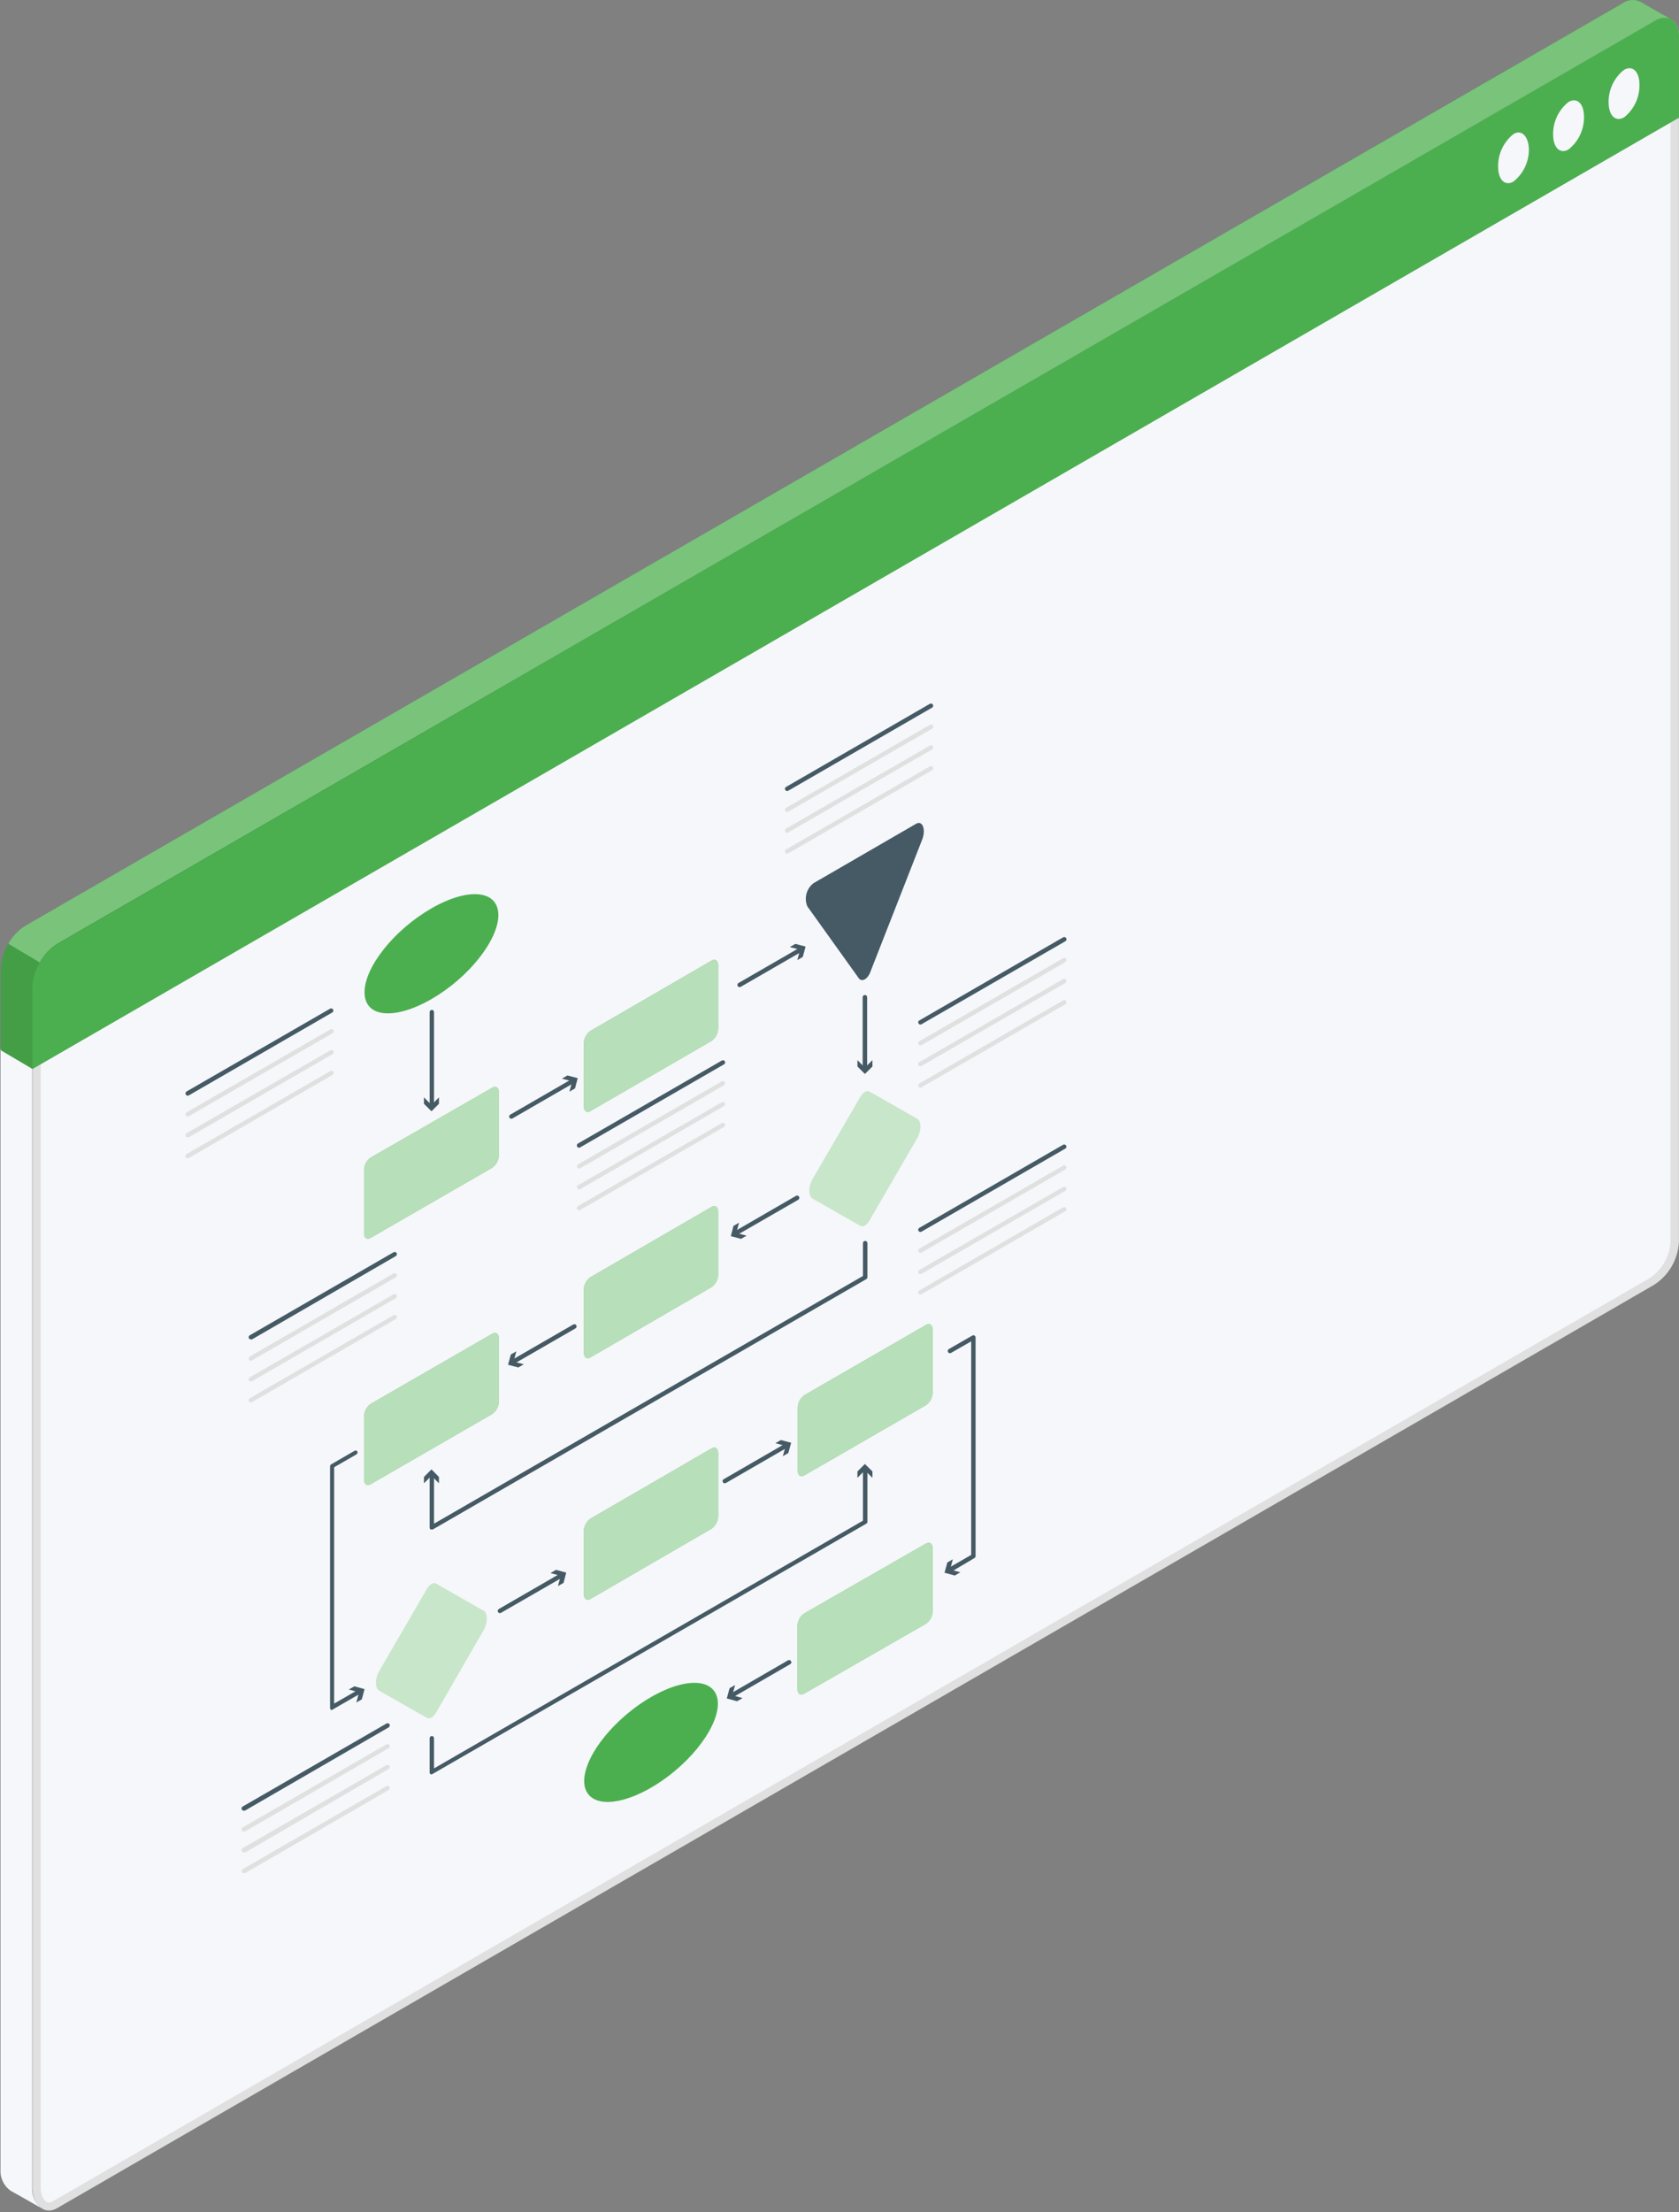 <svg width="183" height="241" viewBox="0 0 183 241" fill="none" xmlns="http://www.w3.org/2000/svg">
<rect x="0" y="0" width="183" height="241" fill="#808080" stroke="none"/>
<path d="M5.332 240.401C5.566 240.394 5.794 240.323 5.992 240.198L180.064 139.613C180.777 139.144 181.372 138.515 181.801 137.776C182.229 137.037 182.48 136.209 182.533 135.356V3.865C182.533 2.94 182.147 2.392 181.517 2.392C181.157 2.402 180.806 2.507 180.501 2.697L6.419 103.24C5.705 103.712 5.111 104.343 4.682 105.084C4.254 105.824 4.003 106.654 3.95 107.508V238.308C3.94 238.841 4.088 239.364 4.376 239.812C4.474 239.982 4.613 240.125 4.779 240.227C4.946 240.33 5.136 240.39 5.332 240.401Z" fill="#F5F7FA"/>
<path d="M1.216 238.694C1.51 238.847 3.604 240.035 4.519 240.564C4.182 240.293 3.915 239.947 3.738 239.553C3.562 239.159 3.481 238.729 3.502 238.298V116.276L0.057 114.244V236.337C0.027 236.797 0.118 237.257 0.321 237.671C0.525 238.084 0.833 238.437 1.216 238.694Z" fill="#F5F7FA"/>
<path d="M181.497 2.849C182.005 2.849 182.076 3.479 182.076 3.865V135.346C182.023 136.119 181.794 136.87 181.407 137.541C181.019 138.211 180.483 138.785 179.84 139.217L5.769 239.801C5.637 239.883 5.486 239.928 5.332 239.934C4.854 239.934 4.437 239.192 4.437 238.338V107.477C4.485 106.703 4.711 105.95 5.099 105.278C5.487 104.607 6.026 104.034 6.673 103.606L180.744 3.093C180.969 2.947 181.229 2.863 181.497 2.849ZM181.497 1.945C181.071 1.956 180.657 2.082 180.297 2.31L6.216 102.814C5.434 103.326 4.784 104.015 4.317 104.825C3.851 105.635 3.583 106.544 3.533 107.477V238.308C3.533 239.659 4.285 240.817 5.332 240.817C5.648 240.811 5.957 240.72 6.226 240.553L180.287 139.969C181.073 139.462 181.728 138.776 182.198 137.967C182.668 137.158 182.939 136.249 182.991 135.316V3.865C182.991 2.646 182.381 1.945 181.497 1.945Z" fill="#E0E0E0"/>
<path d="M182.981 3.804V12.816L3.534 116.448L0.088 114.416V105.557C0.127 104.605 0.406 103.678 0.901 102.864C1.353 102.063 2 101.388 2.782 100.904L176.853 0.36C177.134 0.157 177.465 0.035 177.811 0.007C178.157 -0.022 178.503 0.044 178.814 0.197C179.312 0.502 181.67 1.843 182.148 2.087C182.223 2.122 182.292 2.171 182.351 2.229C182.432 2.289 182.504 2.361 182.564 2.443C182.634 2.526 182.692 2.618 182.737 2.717C182.8 2.817 182.844 2.927 182.869 3.042C182.908 3.161 182.935 3.283 182.951 3.408C182.972 3.539 182.983 3.671 182.981 3.804Z" fill="#4CAF4F"/>
<path opacity="0.15" d="M182.981 3.804V12.816L3.534 116.448L0.088 114.416V105.557C0.127 104.605 0.406 103.678 0.901 102.864C1.353 102.063 2 101.388 2.782 100.904L176.853 0.36C177.134 0.157 177.465 0.035 177.811 0.007C178.157 -0.022 178.503 0.044 178.814 0.197C179.312 0.502 181.67 1.843 182.148 2.087C182.223 2.122 182.292 2.171 182.351 2.229C182.432 2.289 182.504 2.361 182.564 2.443C182.634 2.526 182.692 2.618 182.737 2.717C182.8 2.817 182.844 2.927 182.869 3.042C182.908 3.161 182.935 3.283 182.951 3.408C182.972 3.539 182.983 3.671 182.981 3.804Z" fill="#103E13"/>
<path d="M182.98 3.804V12.816L3.533 116.448V107.548C3.54 106.975 3.65 106.407 3.858 105.872C3.888 105.778 3.926 105.686 3.97 105.598C4.075 105.346 4.198 105.101 4.336 104.866C4.785 104.054 5.436 103.371 6.226 102.885L180.287 2.31C180.578 2.092 180.928 1.967 181.291 1.953C181.654 1.938 182.013 2.035 182.32 2.229C182.401 2.289 182.473 2.361 182.533 2.443C182.602 2.526 182.66 2.618 182.706 2.717C182.769 2.817 182.813 2.927 182.838 3.042C182.877 3.161 182.904 3.283 182.919 3.408C182.951 3.538 182.972 3.67 182.98 3.804Z" fill="#4CAF4F"/>
<path d="M164.961 14.604C164.428 15.028 163.999 15.57 163.708 16.186C163.417 16.803 163.272 17.478 163.285 18.16C163.285 19.593 164.037 20.314 164.961 19.776C165.495 19.351 165.924 18.81 166.215 18.193C166.506 17.576 166.651 16.901 166.638 16.22C166.587 14.848 165.835 14.066 164.961 14.604Z" fill="#F5F7FA"/>
<path d="M170.958 11.109C170.423 11.532 169.993 12.073 169.702 12.69C169.411 13.307 169.267 13.983 169.281 14.665C169.281 16.087 170.033 16.819 170.958 16.28C171.494 15.858 171.925 15.317 172.218 14.7C172.51 14.083 172.657 13.407 172.645 12.725C172.645 11.292 171.893 10.571 170.958 11.109Z" fill="#F5F7FA"/>
<path d="M177.015 7.604C176.478 8.027 176.047 8.567 175.754 9.184C175.462 9.801 175.316 10.477 175.328 11.16C175.328 12.592 176.08 13.314 177.015 12.786C177.548 12.361 177.976 11.819 178.267 11.203C178.558 10.586 178.703 9.911 178.691 9.229C178.691 7.797 177.939 7.076 177.015 7.604Z" fill="#F5F7FA"/>
<path d="M180.297 2.31L6.226 102.814C5.43 103.319 4.776 104.018 4.326 104.846L0.911 102.814C1.352 102.005 1.997 101.326 2.781 100.843L176.852 0.36C177.133 0.157 177.465 0.035 177.81 0.007C178.156 -0.022 178.503 0.044 178.814 0.197C179.291 0.492 181.527 1.762 182.096 2.067C181.799 1.959 181.48 1.926 181.167 1.968C180.854 2.01 180.555 2.128 180.297 2.31Z" fill="#4CAF4F"/>
<g opacity="0.5">
<path opacity="0.5" d="M180.297 2.31L6.226 102.814C5.43 103.319 4.776 104.018 4.326 104.846L0.911 102.814C1.352 102.005 1.997 101.326 2.781 100.843L176.852 0.36C177.133 0.157 177.465 0.035 177.81 0.007C178.156 -0.022 178.503 0.044 178.814 0.197C179.291 0.492 181.527 1.762 182.096 2.067C181.799 1.959 181.48 1.926 181.167 1.968C180.854 2.01 180.555 2.128 180.297 2.31Z" fill="white"/>
</g>
<path d="M47.071 120.756C47.006 120.756 46.944 120.731 46.898 120.685C46.853 120.639 46.827 120.577 46.827 120.512V110.261C46.827 110.196 46.853 110.134 46.898 110.089C46.944 110.043 47.006 110.017 47.071 110.017C47.102 110.017 47.134 110.023 47.163 110.036C47.192 110.048 47.218 110.066 47.24 110.089C47.262 110.112 47.279 110.139 47.29 110.168C47.301 110.198 47.306 110.229 47.305 110.261V120.512C47.306 120.544 47.301 120.575 47.29 120.605C47.279 120.635 47.262 120.661 47.24 120.684C47.218 120.707 47.192 120.725 47.163 120.738C47.134 120.75 47.102 120.756 47.071 120.756Z" fill="#455A64"/>
<path d="M46.207 119.547L47.03 120.37L47.843 119.547V120.248L47.03 121.061L46.207 120.248V119.547Z" fill="#455A64"/>
<path d="M55.74 121.874C55.696 121.877 55.653 121.867 55.615 121.845C55.577 121.823 55.546 121.791 55.526 121.752C55.51 121.725 55.5 121.695 55.496 121.663C55.492 121.632 55.494 121.6 55.503 121.57C55.511 121.54 55.526 121.511 55.546 121.487C55.566 121.462 55.59 121.442 55.618 121.427L62.366 117.526C62.394 117.509 62.425 117.499 62.457 117.494C62.489 117.49 62.522 117.493 62.553 117.501C62.584 117.51 62.613 117.524 62.639 117.544C62.664 117.564 62.686 117.589 62.702 117.617C62.731 117.672 62.738 117.737 62.721 117.798C62.704 117.859 62.664 117.91 62.61 117.942L55.852 121.844C55.818 121.864 55.779 121.875 55.74 121.874Z" fill="#455A64"/>
<path d="M62.061 118.928L62.366 117.81L61.248 117.505L61.848 117.16L62.966 117.454L62.671 118.572L62.061 118.928Z" fill="#455A64"/>
<path d="M54.49 175.732C54.446 175.735 54.403 175.725 54.365 175.703C54.327 175.682 54.296 175.649 54.276 175.61C54.26 175.583 54.25 175.553 54.246 175.522C54.242 175.49 54.244 175.459 54.253 175.428C54.261 175.398 54.276 175.37 54.296 175.345C54.316 175.32 54.34 175.3 54.368 175.285L61.116 171.384C61.173 171.354 61.24 171.346 61.302 171.363C61.364 171.38 61.418 171.42 61.452 171.475C61.479 171.533 61.486 171.598 61.469 171.66C61.452 171.722 61.413 171.775 61.36 171.811L54.602 175.702C54.568 175.723 54.529 175.733 54.49 175.732Z" fill="#455A64"/>
<path d="M60.811 172.786L61.116 171.668L59.998 171.374L60.598 171.018L61.716 171.323L61.421 172.44L60.811 172.786Z" fill="#455A64"/>
<path d="M78.993 161.59C78.951 161.59 78.91 161.579 78.874 161.558C78.838 161.536 78.809 161.505 78.79 161.468C78.772 161.441 78.76 161.411 78.755 161.379C78.75 161.347 78.752 161.315 78.761 161.284C78.77 161.253 78.785 161.225 78.806 161.2C78.826 161.176 78.852 161.156 78.881 161.143L85.629 157.241C85.656 157.223 85.686 157.212 85.718 157.207C85.749 157.202 85.782 157.204 85.813 157.213C85.844 157.221 85.872 157.236 85.897 157.257C85.921 157.278 85.941 157.304 85.954 157.332C85.971 157.359 85.982 157.389 85.987 157.42C85.992 157.45 85.99 157.482 85.983 157.512C85.975 157.543 85.961 157.571 85.942 157.596C85.924 157.621 85.9 157.642 85.873 157.658L79.115 161.559C79.077 161.58 79.035 161.59 78.993 161.59Z" fill="#455A64"/>
<path d="M85.324 158.643L85.629 157.525L84.511 157.221L85.111 156.875L86.229 157.17L85.924 158.287L85.324 158.643Z" fill="#455A64"/>
<path d="M80.609 107.538C80.567 107.539 80.526 107.528 80.49 107.506C80.454 107.485 80.425 107.454 80.406 107.416C80.389 107.39 80.378 107.36 80.373 107.329C80.368 107.298 80.37 107.267 80.377 107.237C80.385 107.206 80.399 107.178 80.417 107.153C80.436 107.128 80.46 107.107 80.487 107.091L87.245 103.19C87.272 103.174 87.302 103.163 87.334 103.159C87.365 103.155 87.397 103.157 87.427 103.166C87.458 103.175 87.486 103.189 87.511 103.209C87.535 103.229 87.556 103.253 87.57 103.281C87.587 103.308 87.598 103.337 87.603 103.368C87.608 103.399 87.606 103.431 87.598 103.461C87.591 103.491 87.577 103.52 87.558 103.545C87.54 103.57 87.516 103.591 87.489 103.606L80.731 107.508C80.693 107.527 80.651 107.538 80.609 107.538Z" fill="#455A64"/>
<path d="M86.9 104.592L87.204 103.474L86.087 103.169L86.686 102.824L87.804 103.118L87.499 104.246L86.9 104.592Z" fill="#455A64"/>
<path d="M80.131 134.625C80.089 134.626 80.047 134.617 80.01 134.597C79.972 134.577 79.941 134.549 79.918 134.513C79.901 134.485 79.891 134.454 79.887 134.422C79.882 134.39 79.885 134.357 79.893 134.326C79.902 134.295 79.916 134.266 79.936 134.24C79.956 134.215 79.981 134.194 80.009 134.178L86.757 130.276C86.814 130.244 86.881 130.235 86.944 130.253C87.007 130.27 87.06 130.311 87.093 130.368C87.125 130.424 87.134 130.491 87.116 130.554C87.099 130.617 87.058 130.671 87.001 130.703L80.243 134.594C80.209 134.615 80.171 134.626 80.131 134.625Z" fill="#455A64"/>
<path d="M80.548 133.202L80.253 134.32L81.371 134.615L80.771 134.96L79.653 134.665L79.948 133.548L80.548 133.202Z" fill="#455A64"/>
<path d="M79.694 184.998C79.652 184.999 79.611 184.988 79.575 184.966C79.539 184.945 79.51 184.914 79.491 184.876C79.467 184.848 79.451 184.815 79.444 184.779C79.436 184.744 79.437 184.707 79.447 184.672C79.457 184.637 79.476 184.604 79.501 184.578C79.526 184.552 79.558 184.532 79.593 184.521L85.894 180.873C85.949 180.844 86.014 180.837 86.075 180.854C86.135 180.871 86.187 180.91 86.219 180.965C86.235 180.991 86.246 181.021 86.251 181.052C86.256 181.083 86.254 181.114 86.247 181.144C86.239 181.175 86.226 181.203 86.207 181.228C86.188 181.253 86.164 181.274 86.137 181.29L79.826 184.937C79.788 184.969 79.743 184.99 79.694 184.998Z" fill="#455A64"/>
<path d="M80.121 183.566L79.816 184.683L80.934 184.988L80.334 185.334L79.216 185.029L79.521 183.911L80.121 183.566Z" fill="#455A64"/>
<path d="M55.852 148.635C55.81 148.636 55.769 148.625 55.733 148.604C55.697 148.582 55.667 148.551 55.648 148.514C55.632 148.487 55.621 148.457 55.616 148.427C55.611 148.396 55.613 148.364 55.62 148.334C55.628 148.304 55.642 148.275 55.66 148.25C55.679 148.225 55.703 148.204 55.73 148.188L62.488 144.287C62.544 144.257 62.608 144.25 62.669 144.267C62.73 144.284 62.781 144.324 62.813 144.378C62.83 144.406 62.84 144.437 62.844 144.469C62.849 144.501 62.846 144.534 62.838 144.565C62.829 144.596 62.815 144.626 62.795 144.651C62.775 144.677 62.75 144.698 62.722 144.714L55.974 148.605L55.852 148.635Z" fill="#455A64"/>
<path d="M56.279 147.213L55.974 148.331L57.092 148.625L56.492 148.971L55.374 148.676L55.679 147.558L56.279 147.213Z" fill="#455A64"/>
<path d="M94.268 116.692C94.203 116.692 94.141 116.667 94.095 116.621C94.05 116.575 94.024 116.513 94.024 116.449V108.635C94.024 108.571 94.05 108.509 94.095 108.463C94.141 108.417 94.203 108.392 94.268 108.392C94.332 108.392 94.395 108.417 94.44 108.463C94.486 108.509 94.512 108.571 94.512 108.635V116.449C94.512 116.513 94.486 116.575 94.44 116.621C94.395 116.667 94.332 116.692 94.268 116.692Z" fill="#455A64"/>
<path d="M93.455 115.493L94.268 116.306L95.091 115.493V116.184L94.268 116.997L93.455 116.184V115.493Z" fill="#455A64"/>
<path d="M47.071 166.619C47.031 166.631 46.989 166.631 46.949 166.619C46.912 166.6 46.88 166.571 46.859 166.535C46.837 166.499 46.826 166.457 46.827 166.416V160.665C46.827 160.6 46.853 160.538 46.898 160.493C46.944 160.447 47.006 160.421 47.071 160.421C47.102 160.421 47.134 160.428 47.163 160.44C47.192 160.452 47.218 160.47 47.24 160.493C47.262 160.516 47.279 160.543 47.29 160.572C47.301 160.602 47.306 160.633 47.305 160.665V165.989L94.054 139.004V135.427C94.054 135.363 94.08 135.301 94.126 135.255C94.172 135.209 94.234 135.184 94.298 135.184C94.363 135.184 94.425 135.209 94.471 135.255C94.516 135.301 94.542 135.363 94.542 135.427V139.146C94.541 139.187 94.529 139.228 94.508 139.263C94.486 139.299 94.456 139.328 94.42 139.349L47.173 166.619C47.139 166.627 47.104 166.627 47.071 166.619Z" fill="#455A64"/>
<path d="M47.843 161.59L47.03 160.777L46.207 161.59V160.899L47.03 160.076L47.843 160.899V161.59Z" fill="#455A64"/>
<path d="M47.071 193.289C47.031 193.301 46.989 193.301 46.949 193.289C46.91 193.269 46.878 193.238 46.856 193.201C46.834 193.163 46.824 193.119 46.827 193.076V189.367C46.827 189.302 46.853 189.24 46.898 189.195C46.944 189.149 47.006 189.123 47.071 189.123C47.103 189.123 47.134 189.13 47.163 189.142C47.192 189.154 47.218 189.173 47.24 189.195C47.262 189.218 47.279 189.245 47.29 189.275C47.301 189.304 47.306 189.336 47.305 189.367V192.649L94.054 165.664V160.035C94.054 159.97 94.08 159.908 94.126 159.863C94.172 159.817 94.234 159.791 94.298 159.791C94.363 159.791 94.425 159.817 94.471 159.863C94.516 159.908 94.542 159.97 94.542 160.035V165.786C94.541 165.827 94.529 165.868 94.508 165.903C94.486 165.939 94.456 165.968 94.42 165.989L47.142 193.258C47.121 193.273 47.096 193.283 47.071 193.289Z" fill="#455A64"/>
<path d="M95.091 160.99L94.268 160.177L93.455 160.99V160.299L94.268 159.486L95.091 160.299V160.99Z" fill="#455A64"/>
<path d="M36.217 186.278C36.177 186.288 36.135 186.288 36.095 186.278C36.058 186.257 36.027 186.226 36.005 186.188C35.984 186.151 35.973 186.108 35.973 186.065V159.73C35.974 159.689 35.986 159.648 36.008 159.613C36.029 159.577 36.059 159.548 36.095 159.527L38.656 158.044C38.704 158.022 38.757 158.016 38.808 158.027C38.86 158.038 38.906 158.065 38.941 158.105C38.957 158.133 38.967 158.164 38.972 158.196C38.976 158.228 38.974 158.26 38.965 158.291C38.957 158.323 38.942 158.352 38.922 158.377C38.902 158.403 38.877 158.424 38.849 158.44L36.42 159.842V185.588L39.103 184.043C39.131 184.02 39.163 184.002 39.198 183.993C39.233 183.983 39.269 183.981 39.305 183.987C39.341 183.993 39.374 184.008 39.404 184.028C39.434 184.049 39.458 184.077 39.476 184.108C39.493 184.14 39.504 184.175 39.506 184.211C39.509 184.247 39.503 184.283 39.49 184.317C39.477 184.351 39.456 184.381 39.43 184.406C39.403 184.43 39.371 184.449 39.337 184.46L36.288 186.218C36.268 186.242 36.244 186.262 36.217 186.278Z" fill="#455A64"/>
<path d="M38.839 185.476L39.134 184.358L38.016 184.053L38.626 183.708L39.733 184.013L39.439 185.12L38.839 185.476Z" fill="#455A64"/>
<path d="M103.425 171.313C103.383 171.313 103.341 171.302 103.305 171.281C103.27 171.259 103.24 171.228 103.221 171.191C103.205 171.163 103.195 171.132 103.19 171.1C103.186 171.068 103.188 171.035 103.197 171.004C103.205 170.973 103.22 170.944 103.24 170.918C103.26 170.893 103.285 170.871 103.313 170.855L105.854 169.392V146.126L103.658 147.386C103.632 147.402 103.602 147.413 103.571 147.418C103.54 147.423 103.509 147.421 103.479 147.414C103.448 147.406 103.42 147.393 103.395 147.374C103.37 147.355 103.349 147.332 103.333 147.305C103.316 147.277 103.305 147.247 103.3 147.215C103.295 147.183 103.297 147.151 103.304 147.12C103.312 147.089 103.325 147.06 103.344 147.034C103.363 147.008 103.387 146.986 103.414 146.969L105.975 145.496C106.013 145.476 106.055 145.465 106.097 145.465C106.14 145.465 106.182 145.476 106.219 145.496C106.255 145.519 106.284 145.551 106.303 145.588C106.323 145.625 106.333 145.667 106.331 145.709V169.525C106.332 169.565 106.322 169.605 106.302 169.641C106.283 169.677 106.254 169.707 106.219 169.728L103.547 171.313C103.507 171.323 103.465 171.323 103.425 171.313Z" fill="#455A64"/>
<path d="M103.851 169.87L103.557 170.988L104.675 171.282L104.065 171.638L102.947 171.333L103.252 170.215L103.851 169.87Z" fill="#455A64"/>
<path d="M54.317 99.694C54.317 102.427 51.055 106.522 47.03 108.838C43.006 111.155 39.733 110.87 39.733 108.097C39.733 105.323 42.996 101.269 47.03 98.953C51.065 96.636 54.317 96.961 54.317 99.694Z" fill="#4CAF4F"/>
<path d="M73.561 192.923C77.319 189.779 79.199 185.838 77.762 184.121C76.325 182.405 72.113 183.562 68.356 186.706C64.598 189.85 62.718 193.791 64.155 195.508C65.592 197.224 69.804 196.067 73.561 192.923Z" fill="#4CAF4F"/>
<path d="M53.667 127.208L40.384 134.869C39.987 135.092 39.672 134.869 39.672 134.32V127.482C39.675 127.214 39.741 126.95 39.865 126.712C39.989 126.474 40.166 126.268 40.384 126.111L53.667 118.48C54.063 118.257 54.378 118.48 54.378 119.029V125.857C54.371 126.121 54.303 126.381 54.18 126.615C54.056 126.849 53.881 127.052 53.667 127.208Z" fill="#4CAF4F"/>
<path opacity="0.6" d="M53.667 127.208L40.384 134.869C39.987 135.092 39.672 134.869 39.672 134.32V127.482C39.675 127.214 39.741 126.95 39.865 126.712C39.989 126.474 40.166 126.268 40.384 126.111L53.667 118.48C54.063 118.257 54.378 118.48 54.378 119.029V125.857C54.371 126.121 54.303 126.381 54.18 126.615C54.056 126.849 53.881 127.052 53.667 127.208Z" fill="white"/>
<path d="M77.56 113.4L64.348 121.051C63.952 121.284 63.627 121.051 63.627 120.512V113.675C63.631 113.405 63.698 113.141 63.824 112.903C63.949 112.665 64.129 112.459 64.348 112.303L77.56 104.642C77.956 104.409 78.281 104.642 78.281 105.181V112.019C78.279 112.289 78.212 112.556 78.087 112.796C77.961 113.036 77.781 113.243 77.56 113.4Z" fill="#4CAF4F"/>
<path opacity="0.6" d="M77.56 113.4L64.348 121.051C63.952 121.284 63.627 121.051 63.627 120.512V113.675C63.631 113.405 63.698 113.141 63.824 112.903C63.949 112.665 64.129 112.459 64.348 112.303L77.56 104.642C77.956 104.409 78.281 104.642 78.281 105.181V112.019C78.279 112.289 78.212 112.556 78.087 112.796C77.961 113.036 77.781 113.243 77.56 113.4Z" fill="white"/>
<path d="M77.56 140.223L64.348 147.884C63.952 148.117 63.627 147.884 63.627 147.345V140.507C63.632 140.238 63.7 139.974 63.825 139.736C63.95 139.498 64.129 139.292 64.348 139.136L77.56 131.475C77.956 131.241 78.281 131.475 78.281 132.014V138.851C78.277 139.12 78.21 139.385 78.084 139.623C77.959 139.861 77.779 140.067 77.56 140.223Z" fill="#4CAF4F"/>
<path opacity="0.6" d="M77.56 140.223L64.348 147.884C63.952 148.117 63.627 147.884 63.627 147.345V140.507C63.632 140.238 63.7 139.974 63.825 139.736C63.95 139.498 64.129 139.292 64.348 139.136L77.56 131.475C77.956 131.241 78.281 131.475 78.281 132.014V138.851C78.277 139.12 78.21 139.385 78.084 139.623C77.959 139.861 77.779 140.067 77.56 140.223Z" fill="white"/>
<path d="M77.56 166.538L64.348 174.198C63.952 174.422 63.627 174.198 63.627 173.65V166.812C63.632 166.543 63.7 166.279 63.825 166.041C63.95 165.802 64.129 165.597 64.348 165.44L77.56 157.78C77.956 157.556 78.281 157.78 78.281 158.328V165.156C78.277 165.426 78.21 165.692 78.084 165.932C77.959 166.172 77.779 166.379 77.56 166.538Z" fill="#4CAF4F"/>
<path opacity="0.6" d="M77.56 166.538L64.348 174.198C63.952 174.422 63.627 174.198 63.627 173.65V166.812C63.632 166.543 63.7 166.279 63.825 166.041C63.95 165.802 64.129 165.597 64.348 165.44L77.56 157.78C77.956 157.556 78.281 157.78 78.281 158.328V165.156C78.277 165.426 78.21 165.692 78.084 165.932C77.959 166.172 77.779 166.379 77.56 166.538Z" fill="white"/>
<path d="M100.935 153.075L87.662 160.736C87.266 160.97 86.94 160.736 86.94 160.198V153.36C86.945 153.091 87.013 152.827 87.139 152.589C87.264 152.35 87.443 152.145 87.662 151.988L100.935 144.328C101.331 144.094 101.656 144.328 101.656 144.866V151.704C101.652 151.973 101.584 152.237 101.459 152.476C101.334 152.714 101.154 152.919 100.935 153.075Z" fill="#4CAF4F"/>
<path opacity="0.6" d="M100.935 153.075L87.662 160.736C87.266 160.97 86.94 160.736 86.94 160.198V153.36C86.945 153.091 87.013 152.827 87.139 152.589C87.264 152.35 87.443 152.145 87.662 151.988L100.935 144.328C101.331 144.094 101.656 144.328 101.656 144.866V151.704C101.652 151.973 101.584 152.237 101.459 152.476C101.334 152.714 101.154 152.919 100.935 153.075Z" fill="white"/>
<path d="M100.935 176.891L87.631 184.521C87.235 184.754 86.91 184.521 86.91 183.982V177.145C86.914 176.875 86.982 176.611 87.107 176.373C87.232 176.134 87.412 175.929 87.631 175.773L100.935 168.143C101.331 167.909 101.656 168.143 101.656 168.681V175.519C101.651 175.788 101.583 176.052 101.458 176.29C101.333 176.528 101.153 176.734 100.935 176.891Z" fill="#4CAF4F"/>
<path opacity="0.6" d="M100.935 176.891L87.631 184.521C87.235 184.754 86.91 184.521 86.91 183.982V177.145C86.914 176.875 86.982 176.611 87.107 176.373C87.232 176.134 87.412 175.929 87.631 175.773L100.935 168.143C101.331 167.909 101.656 168.143 101.656 168.681V175.519C101.651 175.788 101.583 176.052 101.458 176.29C101.333 176.528 101.153 176.734 100.935 176.891Z" fill="white"/>
<path d="M53.667 154.041L40.384 161.701C39.987 161.935 39.672 161.701 39.672 161.153V154.325C39.675 154.055 39.741 153.79 39.865 153.55C39.988 153.31 40.166 153.103 40.384 152.943L53.667 145.283C54.063 145.059 54.378 145.283 54.378 145.831V152.669C54.375 152.937 54.309 153.201 54.185 153.439C54.062 153.677 53.884 153.883 53.667 154.041Z" fill="#4CAF4F"/>
<path opacity="0.6" d="M53.667 154.041L40.384 161.701C39.987 161.935 39.672 161.701 39.672 161.153V154.325C39.675 154.055 39.741 153.79 39.865 153.55C39.988 153.31 40.166 153.103 40.384 152.943L53.667 145.283C54.063 145.059 54.378 145.283 54.378 145.831V152.669C54.375 152.937 54.309 153.201 54.185 153.439C54.062 153.677 53.884 153.883 53.667 154.041Z" fill="white"/>
<path d="M93.597 106.563L87.987 98.729C87.81 98.295 87.78 97.815 87.901 97.362C88.022 96.909 88.288 96.508 88.658 96.22L99.837 89.748C100.548 89.331 100.945 90.357 100.508 91.475L94.898 105.791C94.603 106.664 93.942 107.04 93.597 106.563Z" fill="#455A64"/>
<path d="M99.979 123.977L94.776 132.948C94.471 133.467 94.064 133.71 93.76 133.538L88.556 130.571C88.099 130.307 88.099 129.26 88.556 128.468L93.76 119.507C94.064 118.988 94.471 118.745 94.776 118.917L99.979 121.884C100.437 122.138 100.437 123.195 99.979 123.977Z" fill="#C8E6C9"/>
<path d="M52.732 177.551L47.538 186.553C47.234 187.071 46.817 187.315 46.522 187.142L41.319 184.175C40.861 183.921 40.861 182.865 41.319 182.072L46.522 173.111C46.817 172.593 47.234 172.349 47.538 172.522L52.732 175.488C53.169 175.712 53.169 176.769 52.732 177.551Z" fill="#C8E6C9"/>
<path d="M27.345 145.913C27.303 145.912 27.262 145.902 27.224 145.882C27.187 145.863 27.155 145.835 27.131 145.801C27.101 145.744 27.094 145.677 27.111 145.615C27.128 145.553 27.168 145.499 27.223 145.465L42.894 136.423C42.921 136.406 42.952 136.395 42.983 136.39C43.015 136.385 43.047 136.387 43.078 136.394C43.11 136.402 43.139 136.415 43.165 136.434C43.191 136.453 43.213 136.477 43.229 136.504C43.26 136.561 43.267 136.628 43.25 136.69C43.233 136.752 43.193 136.806 43.138 136.84L27.467 145.913C27.427 145.922 27.385 145.922 27.345 145.913Z" fill="#455A64"/>
<path d="M27.345 148.229C27.302 148.229 27.259 148.217 27.222 148.196C27.185 148.174 27.154 148.144 27.131 148.107C27.102 148.052 27.095 147.987 27.111 147.926C27.129 147.866 27.168 147.814 27.223 147.782L42.894 138.729C42.951 138.699 43.017 138.692 43.08 138.709C43.142 138.726 43.196 138.766 43.229 138.821C43.259 138.876 43.266 138.941 43.249 139.002C43.232 139.062 43.192 139.114 43.138 139.146L27.467 148.199C27.429 148.218 27.387 148.229 27.345 148.229Z" fill="#E0E0E0"/>
<path d="M27.345 150.505C27.302 150.503 27.261 150.49 27.224 150.469C27.186 150.448 27.155 150.418 27.131 150.383C27.101 150.326 27.094 150.26 27.111 150.197C27.128 150.135 27.168 150.081 27.223 150.048L42.894 141.005C42.922 140.989 42.953 140.978 42.985 140.974C43.017 140.97 43.05 140.972 43.081 140.981C43.112 140.989 43.141 141.004 43.167 141.024C43.192 141.044 43.214 141.068 43.229 141.097C43.259 141.152 43.266 141.217 43.249 141.278C43.232 141.338 43.192 141.39 43.138 141.422L27.467 150.474L27.345 150.505Z" fill="#E0E0E0"/>
<path d="M27.345 152.771C27.303 152.77 27.262 152.76 27.224 152.741C27.187 152.721 27.155 152.693 27.131 152.659C27.101 152.602 27.094 152.535 27.111 152.473C27.128 152.411 27.168 152.357 27.223 152.324L42.894 143.281C42.921 143.265 42.952 143.253 42.983 143.248C43.015 143.243 43.047 143.245 43.078 143.252C43.11 143.26 43.139 143.274 43.165 143.292C43.191 143.311 43.213 143.335 43.229 143.362C43.26 143.42 43.267 143.486 43.25 143.548C43.233 143.61 43.193 143.664 43.138 143.698L27.467 152.74C27.429 152.76 27.387 152.77 27.345 152.771Z" fill="#E0E0E0"/>
<path d="M20.454 119.364C20.412 119.365 20.371 119.354 20.335 119.333C20.299 119.311 20.27 119.28 20.251 119.242C20.234 119.215 20.223 119.185 20.218 119.153C20.213 119.121 20.214 119.089 20.222 119.058C20.23 119.027 20.243 118.997 20.262 118.972C20.281 118.946 20.305 118.924 20.332 118.907L36.014 109.865C36.067 109.848 36.125 109.85 36.177 109.87C36.229 109.891 36.273 109.929 36.3 109.978C36.328 110.027 36.337 110.084 36.328 110.139C36.318 110.194 36.29 110.245 36.247 110.281L20.576 119.334C20.538 119.353 20.497 119.364 20.454 119.364Z" fill="#455A64"/>
<path d="M20.454 121.63C20.413 121.631 20.373 121.621 20.338 121.601C20.302 121.582 20.272 121.553 20.251 121.518C20.234 121.491 20.223 121.461 20.218 121.429C20.213 121.397 20.214 121.365 20.222 121.334C20.23 121.303 20.243 121.273 20.262 121.247C20.281 121.222 20.305 121.2 20.332 121.183L36.014 112.14C36.04 112.124 36.07 112.113 36.101 112.108C36.132 112.103 36.163 112.105 36.193 112.112C36.224 112.12 36.252 112.134 36.277 112.152C36.302 112.171 36.323 112.195 36.339 112.222C36.355 112.25 36.366 112.281 36.37 112.313C36.374 112.345 36.372 112.377 36.363 112.409C36.355 112.44 36.34 112.469 36.32 112.494C36.3 112.52 36.276 112.541 36.247 112.557L20.576 121.6C20.538 121.619 20.497 121.629 20.454 121.63Z" fill="#E0E0E0"/>
<path d="M20.454 123.906C20.412 123.907 20.371 123.896 20.335 123.874C20.299 123.853 20.27 123.821 20.251 123.784C20.234 123.757 20.223 123.728 20.219 123.697C20.214 123.666 20.215 123.635 20.223 123.604C20.23 123.574 20.244 123.546 20.263 123.521C20.282 123.496 20.305 123.475 20.332 123.459L36.014 114.416C36.069 114.387 36.134 114.38 36.195 114.397C36.255 114.414 36.307 114.454 36.339 114.508C36.355 114.535 36.365 114.565 36.369 114.597C36.373 114.628 36.371 114.66 36.363 114.69C36.354 114.72 36.339 114.749 36.32 114.773C36.3 114.798 36.275 114.818 36.247 114.833L20.576 123.886C20.538 123.902 20.496 123.909 20.454 123.906Z" fill="#E0E0E0"/>
<path d="M20.454 126.182C20.4 126.183 20.347 126.165 20.303 126.132C20.26 126.1 20.229 126.053 20.215 126.001C20.201 125.948 20.204 125.892 20.226 125.842C20.247 125.792 20.285 125.751 20.332 125.725L36.014 116.682C36.041 116.666 36.071 116.656 36.102 116.652C36.134 116.648 36.165 116.65 36.196 116.658C36.226 116.667 36.255 116.682 36.279 116.701C36.304 116.721 36.324 116.746 36.339 116.774C36.355 116.801 36.365 116.831 36.369 116.862C36.373 116.893 36.371 116.925 36.363 116.956C36.354 116.986 36.339 117.014 36.32 117.039C36.3 117.064 36.275 117.084 36.247 117.099L20.576 126.151L20.454 126.182Z" fill="#E0E0E0"/>
<path d="M63.118 125.034C63.064 125.034 63.011 125.017 62.967 124.984C62.924 124.952 62.893 124.905 62.879 124.853C62.865 124.8 62.868 124.744 62.89 124.694C62.911 124.644 62.949 124.603 62.996 124.576L78.678 115.534C78.705 115.518 78.735 115.508 78.766 115.503C78.798 115.499 78.829 115.502 78.86 115.51C78.89 115.519 78.919 115.533 78.943 115.553C78.968 115.573 78.988 115.598 79.003 115.625C79.019 115.653 79.029 115.683 79.034 115.714C79.037 115.745 79.035 115.777 79.027 115.807C79.018 115.838 79.004 115.866 78.984 115.891C78.964 115.915 78.939 115.936 78.912 115.95L63.24 124.993C63.205 125.02 63.162 125.034 63.118 125.034Z" fill="#455A64"/>
<path d="M63.118 127.299C63.076 127.3 63.035 127.289 62.999 127.268C62.963 127.246 62.934 127.215 62.915 127.177C62.899 127.151 62.888 127.121 62.883 127.09C62.878 127.06 62.879 127.028 62.887 126.998C62.895 126.967 62.908 126.939 62.927 126.914C62.946 126.889 62.969 126.868 62.996 126.852L78.678 117.8C78.734 117.774 78.798 117.77 78.856 117.79C78.915 117.809 78.964 117.85 78.994 117.904C79.023 117.958 79.031 118.022 79.016 118.081C79.001 118.141 78.964 118.193 78.912 118.226L63.24 127.269L63.118 127.299Z" fill="#E0E0E0"/>
<path d="M63.118 129.575C63.076 129.576 63.035 129.565 62.999 129.543C62.963 129.522 62.934 129.491 62.915 129.453C62.899 129.427 62.888 129.397 62.883 129.366C62.878 129.335 62.879 129.304 62.887 129.274C62.895 129.243 62.908 129.215 62.927 129.19C62.946 129.165 62.969 129.144 62.996 129.128L78.678 120.076C78.733 120.046 78.798 120.039 78.859 120.056C78.919 120.073 78.971 120.113 79.003 120.167C79.019 120.194 79.029 120.224 79.034 120.256C79.038 120.287 79.035 120.319 79.027 120.349C79.018 120.38 79.004 120.408 78.984 120.433C78.964 120.457 78.939 120.477 78.912 120.492L63.24 129.545C63.203 129.564 63.161 129.575 63.118 129.575Z" fill="#E0E0E0"/>
<path d="M63.118 131.851C63.064 131.852 63.011 131.835 62.967 131.802C62.924 131.769 62.893 131.723 62.879 131.67C62.865 131.618 62.868 131.562 62.89 131.512C62.911 131.462 62.949 131.42 62.996 131.394L78.678 122.351C78.704 122.335 78.734 122.324 78.765 122.319C78.796 122.314 78.827 122.316 78.858 122.323C78.888 122.331 78.916 122.345 78.941 122.363C78.966 122.382 78.987 122.406 79.003 122.433C79.019 122.461 79.03 122.492 79.034 122.524C79.038 122.556 79.036 122.588 79.027 122.62C79.019 122.651 79.004 122.68 78.984 122.705C78.965 122.731 78.94 122.752 78.912 122.768L63.24 131.81C63.205 131.838 63.162 131.852 63.118 131.851Z" fill="#E0E0E0"/>
<path d="M85.792 86.171C85.75 86.172 85.709 86.161 85.673 86.14C85.637 86.118 85.608 86.087 85.589 86.05C85.571 86.023 85.559 85.993 85.554 85.961C85.549 85.929 85.551 85.897 85.56 85.866C85.569 85.835 85.584 85.807 85.605 85.782C85.625 85.758 85.651 85.738 85.68 85.725L101.351 76.672C101.407 76.642 101.472 76.635 101.532 76.652C101.593 76.669 101.645 76.709 101.677 76.763C101.693 76.79 101.704 76.82 101.709 76.85C101.714 76.881 101.712 76.913 101.705 76.943C101.697 76.973 101.683 77.002 101.665 77.027C101.646 77.052 101.622 77.073 101.595 77.088L85.914 86.141C85.876 86.162 85.835 86.172 85.792 86.171Z" fill="#455A64"/>
<path d="M85.792 88.447C85.75 88.446 85.71 88.434 85.674 88.413C85.639 88.391 85.609 88.361 85.589 88.326C85.56 88.269 85.554 88.203 85.573 88.142C85.592 88.082 85.634 88.031 85.69 88L101.362 78.958C101.388 78.94 101.419 78.929 101.45 78.924C101.482 78.919 101.514 78.921 101.545 78.93C101.576 78.938 101.604 78.953 101.629 78.974C101.653 78.995 101.673 79.02 101.687 79.049C101.703 79.076 101.714 79.106 101.719 79.136C101.724 79.167 101.722 79.199 101.715 79.229C101.707 79.26 101.694 79.288 101.675 79.313C101.656 79.338 101.632 79.359 101.605 79.374L85.924 88.417C85.905 88.431 85.884 88.441 85.861 88.446C85.838 88.451 85.815 88.451 85.792 88.447Z" fill="#E0E0E0"/>
<path d="M85.792 90.713C85.75 90.714 85.709 90.703 85.673 90.681C85.637 90.66 85.608 90.628 85.589 90.591C85.573 90.564 85.562 90.534 85.558 90.502C85.554 90.471 85.556 90.439 85.565 90.409C85.573 90.379 85.588 90.35 85.608 90.326C85.628 90.301 85.652 90.281 85.68 90.266L101.351 81.224C101.378 81.207 101.408 81.196 101.438 81.191C101.469 81.186 101.501 81.188 101.531 81.195C101.561 81.203 101.59 81.217 101.615 81.235C101.64 81.254 101.661 81.278 101.677 81.305C101.693 81.332 101.704 81.362 101.709 81.394C101.714 81.426 101.713 81.458 101.705 81.489C101.698 81.52 101.684 81.55 101.665 81.576C101.646 81.602 101.623 81.623 101.595 81.64L85.914 90.683C85.877 90.703 85.835 90.714 85.792 90.713Z" fill="#E0E0E0"/>
<path d="M85.792 92.989C85.75 92.99 85.709 92.979 85.673 92.957C85.637 92.936 85.608 92.904 85.589 92.867C85.571 92.84 85.559 92.81 85.554 92.778C85.549 92.747 85.551 92.714 85.56 92.683C85.569 92.653 85.584 92.624 85.605 92.6C85.625 92.575 85.651 92.555 85.68 92.542L101.351 83.489C101.407 83.46 101.472 83.453 101.532 83.47C101.593 83.487 101.645 83.526 101.677 83.581C101.693 83.607 101.704 83.637 101.709 83.668C101.714 83.699 101.712 83.73 101.705 83.76C101.697 83.791 101.683 83.819 101.665 83.844C101.646 83.869 101.622 83.89 101.595 83.906L85.914 92.958C85.876 92.979 85.835 92.99 85.792 92.989Z" fill="#E0E0E0"/>
<path d="M100.315 111.612C100.273 111.613 100.231 111.602 100.196 111.581C100.16 111.559 100.13 111.528 100.111 111.49C100.094 111.464 100.082 111.433 100.077 111.402C100.072 111.37 100.074 111.338 100.083 111.307C100.092 111.276 100.107 111.248 100.128 111.223C100.148 111.199 100.174 111.179 100.203 111.165L115.874 102.113C115.931 102.08 115.998 102.072 116.061 102.089C116.124 102.106 116.177 102.148 116.21 102.204C116.242 102.261 116.25 102.328 116.233 102.391C116.216 102.454 116.175 102.507 116.118 102.539L100.437 111.582C100.399 111.603 100.357 111.613 100.315 111.612Z" fill="#455A64"/>
<path d="M100.315 113.888C100.273 113.889 100.232 113.878 100.196 113.856C100.16 113.835 100.131 113.803 100.111 113.766C100.095 113.738 100.085 113.707 100.08 113.675C100.076 113.643 100.078 113.611 100.087 113.579C100.095 113.548 100.11 113.519 100.13 113.493C100.15 113.468 100.175 113.447 100.203 113.431L115.874 104.388C115.901 104.371 115.931 104.359 115.963 104.354C115.995 104.349 116.027 104.351 116.058 104.36C116.089 104.369 116.117 104.384 116.142 104.404C116.166 104.425 116.186 104.451 116.199 104.48C116.216 104.506 116.227 104.536 116.232 104.567C116.236 104.598 116.235 104.629 116.227 104.66C116.22 104.69 116.206 104.718 116.188 104.743C116.169 104.768 116.145 104.789 116.118 104.805L100.437 113.858C100.399 113.878 100.357 113.889 100.315 113.888Z" fill="#E0E0E0"/>
<path d="M100.315 116.154C100.274 116.155 100.234 116.145 100.198 116.125C100.163 116.105 100.133 116.077 100.111 116.042C100.095 116.014 100.085 115.983 100.08 115.951C100.076 115.919 100.078 115.887 100.087 115.855C100.095 115.824 100.11 115.795 100.13 115.769C100.15 115.744 100.175 115.723 100.203 115.707L115.874 106.664C115.901 106.648 115.93 106.637 115.961 106.632C115.992 106.627 116.024 106.629 116.054 106.636C116.084 106.644 116.113 106.658 116.138 106.676C116.163 106.695 116.184 106.719 116.199 106.746C116.216 106.773 116.227 106.803 116.232 106.835C116.237 106.867 116.236 106.899 116.228 106.93C116.221 106.961 116.207 106.991 116.188 107.017C116.169 107.042 116.145 107.064 116.118 107.081L100.437 116.123C100.399 116.144 100.357 116.155 100.315 116.154Z" fill="#E0E0E0"/>
<path d="M100.315 118.48C100.273 118.481 100.231 118.47 100.196 118.449C100.16 118.427 100.13 118.396 100.111 118.358C100.094 118.332 100.082 118.301 100.077 118.27C100.072 118.238 100.074 118.206 100.083 118.175C100.092 118.144 100.107 118.116 100.128 118.091C100.148 118.067 100.174 118.047 100.203 118.033L115.874 108.981C115.93 108.951 115.995 108.944 116.055 108.961C116.116 108.978 116.168 109.018 116.199 109.072C116.216 109.099 116.227 109.128 116.232 109.159C116.236 109.19 116.235 109.222 116.227 109.252C116.22 109.282 116.206 109.311 116.188 109.336C116.169 109.361 116.145 109.382 116.118 109.397L100.437 118.45C100.399 118.47 100.357 118.481 100.315 118.48Z" fill="#E0E0E0"/>
<path d="M100.315 134.208C100.273 134.209 100.231 134.198 100.196 134.176C100.16 134.155 100.13 134.124 100.111 134.086C100.094 134.059 100.082 134.029 100.077 133.998C100.072 133.966 100.074 133.934 100.083 133.903C100.092 133.872 100.107 133.843 100.128 133.819C100.148 133.794 100.174 133.775 100.203 133.761L115.874 124.708C115.93 124.679 115.995 124.672 116.055 124.689C116.116 124.706 116.168 124.746 116.199 124.8C116.216 124.826 116.227 124.856 116.232 124.887C116.236 124.918 116.235 124.949 116.227 124.98C116.22 125.01 116.206 125.038 116.188 125.063C116.169 125.088 116.145 125.109 116.118 125.125L100.437 134.178C100.399 134.198 100.357 134.209 100.315 134.208Z" fill="#455A64"/>
<path d="M100.315 136.484C100.273 136.483 100.233 136.471 100.197 136.449C100.162 136.428 100.132 136.398 100.111 136.362C100.095 136.334 100.085 136.303 100.08 136.271C100.076 136.239 100.078 136.206 100.087 136.175C100.095 136.144 100.11 136.115 100.13 136.089C100.15 136.064 100.175 136.043 100.203 136.027L115.874 126.984C115.901 126.967 115.931 126.955 115.963 126.95C115.995 126.945 116.027 126.947 116.058 126.956C116.089 126.965 116.117 126.98 116.142 127C116.166 127.021 116.186 127.047 116.199 127.076C116.216 127.102 116.227 127.132 116.232 127.163C116.236 127.194 116.235 127.225 116.227 127.256C116.22 127.286 116.206 127.314 116.188 127.339C116.169 127.364 116.145 127.385 116.118 127.401L100.437 136.454C100.399 136.474 100.357 136.485 100.315 136.484Z" fill="#E0E0E0"/>
<path d="M100.315 138.801C100.273 138.801 100.232 138.79 100.196 138.769C100.16 138.747 100.131 138.716 100.111 138.679C100.095 138.651 100.085 138.621 100.081 138.59C100.077 138.559 100.079 138.527 100.088 138.497C100.096 138.466 100.111 138.438 100.131 138.413C100.15 138.389 100.175 138.368 100.203 138.353L115.874 129.311C115.901 129.295 115.93 129.284 115.961 129.279C115.992 129.274 116.024 129.275 116.054 129.283C116.084 129.291 116.113 129.304 116.138 129.323C116.163 129.342 116.184 129.365 116.199 129.392C116.216 129.42 116.227 129.45 116.232 129.482C116.237 129.513 116.236 129.546 116.228 129.577C116.221 129.608 116.207 129.637 116.188 129.663C116.169 129.689 116.146 129.711 116.118 129.728L100.437 138.77C100.399 138.791 100.357 138.801 100.315 138.801Z" fill="#E0E0E0"/>
<path d="M100.315 141.026C100.273 141.026 100.231 141.015 100.196 140.994C100.16 140.972 100.13 140.941 100.111 140.904C100.094 140.877 100.082 140.847 100.077 140.815C100.072 140.783 100.074 140.751 100.083 140.72C100.092 140.689 100.107 140.661 100.128 140.636C100.148 140.612 100.174 140.592 100.203 140.579L115.874 131.526C115.93 131.496 115.995 131.489 116.055 131.506C116.116 131.523 116.168 131.563 116.199 131.617C116.216 131.644 116.227 131.674 116.232 131.704C116.236 131.735 116.235 131.767 116.227 131.797C116.22 131.827 116.206 131.856 116.188 131.881C116.169 131.906 116.145 131.927 116.118 131.943L100.437 140.995C100.399 141.016 100.357 141.026 100.315 141.026Z" fill="#E0E0E0"/>
<path d="M26.572 197.251C26.53 197.252 26.489 197.242 26.451 197.222C26.414 197.203 26.382 197.174 26.359 197.14C26.343 197.112 26.332 197.081 26.328 197.049C26.323 197.017 26.326 196.984 26.334 196.953C26.343 196.922 26.357 196.892 26.377 196.867C26.397 196.841 26.422 196.82 26.45 196.804L42.121 187.762C42.149 187.745 42.179 187.734 42.211 187.729C42.243 187.724 42.275 187.725 42.306 187.733C42.337 187.74 42.367 187.754 42.392 187.773C42.418 187.792 42.44 187.816 42.457 187.843C42.487 187.9 42.495 187.967 42.477 188.029C42.461 188.091 42.42 188.145 42.365 188.178L26.745 197.221C26.692 197.25 26.632 197.26 26.572 197.251Z" fill="#455A64"/>
<path d="M26.572 199.527C26.529 199.527 26.486 199.516 26.449 199.495C26.412 199.474 26.38 199.443 26.359 199.405C26.343 199.378 26.332 199.348 26.328 199.317C26.324 199.285 26.326 199.253 26.335 199.223C26.344 199.193 26.358 199.164 26.378 199.14C26.398 199.115 26.422 199.095 26.45 199.08L42.121 190.027C42.179 189.997 42.245 189.99 42.307 190.007C42.37 190.024 42.423 190.064 42.457 190.119C42.487 190.174 42.494 190.239 42.477 190.3C42.459 190.36 42.42 190.412 42.365 190.444L26.745 199.497L26.572 199.527Z" fill="#E0E0E0"/>
<path d="M26.572 201.793C26.529 201.791 26.488 201.779 26.45 201.758C26.413 201.737 26.382 201.707 26.359 201.671C26.343 201.643 26.332 201.612 26.328 201.58C26.323 201.548 26.326 201.515 26.334 201.484C26.343 201.453 26.357 201.424 26.377 201.398C26.397 201.373 26.422 201.351 26.45 201.336L42.121 192.293C42.15 192.277 42.18 192.266 42.212 192.262C42.245 192.258 42.277 192.26 42.308 192.269C42.34 192.277 42.369 192.292 42.394 192.312C42.42 192.332 42.441 192.356 42.457 192.385C42.487 192.44 42.494 192.505 42.477 192.566C42.46 192.626 42.42 192.678 42.365 192.71L26.745 201.793C26.689 201.811 26.628 201.811 26.572 201.793Z" fill="#E0E0E0"/>
<path d="M26.572 204.069C26.521 204.066 26.472 204.047 26.432 204.015C26.392 203.983 26.363 203.939 26.349 203.889C26.336 203.84 26.338 203.787 26.356 203.739C26.375 203.691 26.407 203.65 26.45 203.622L42.122 194.579C42.149 194.562 42.179 194.551 42.211 194.546C42.243 194.541 42.275 194.543 42.306 194.55C42.337 194.558 42.367 194.571 42.392 194.59C42.418 194.609 42.44 194.633 42.457 194.66C42.487 194.717 42.495 194.784 42.477 194.846C42.461 194.908 42.42 194.962 42.365 194.996L26.745 204.038L26.572 204.069Z" fill="#E0E0E0"/>
</svg>
